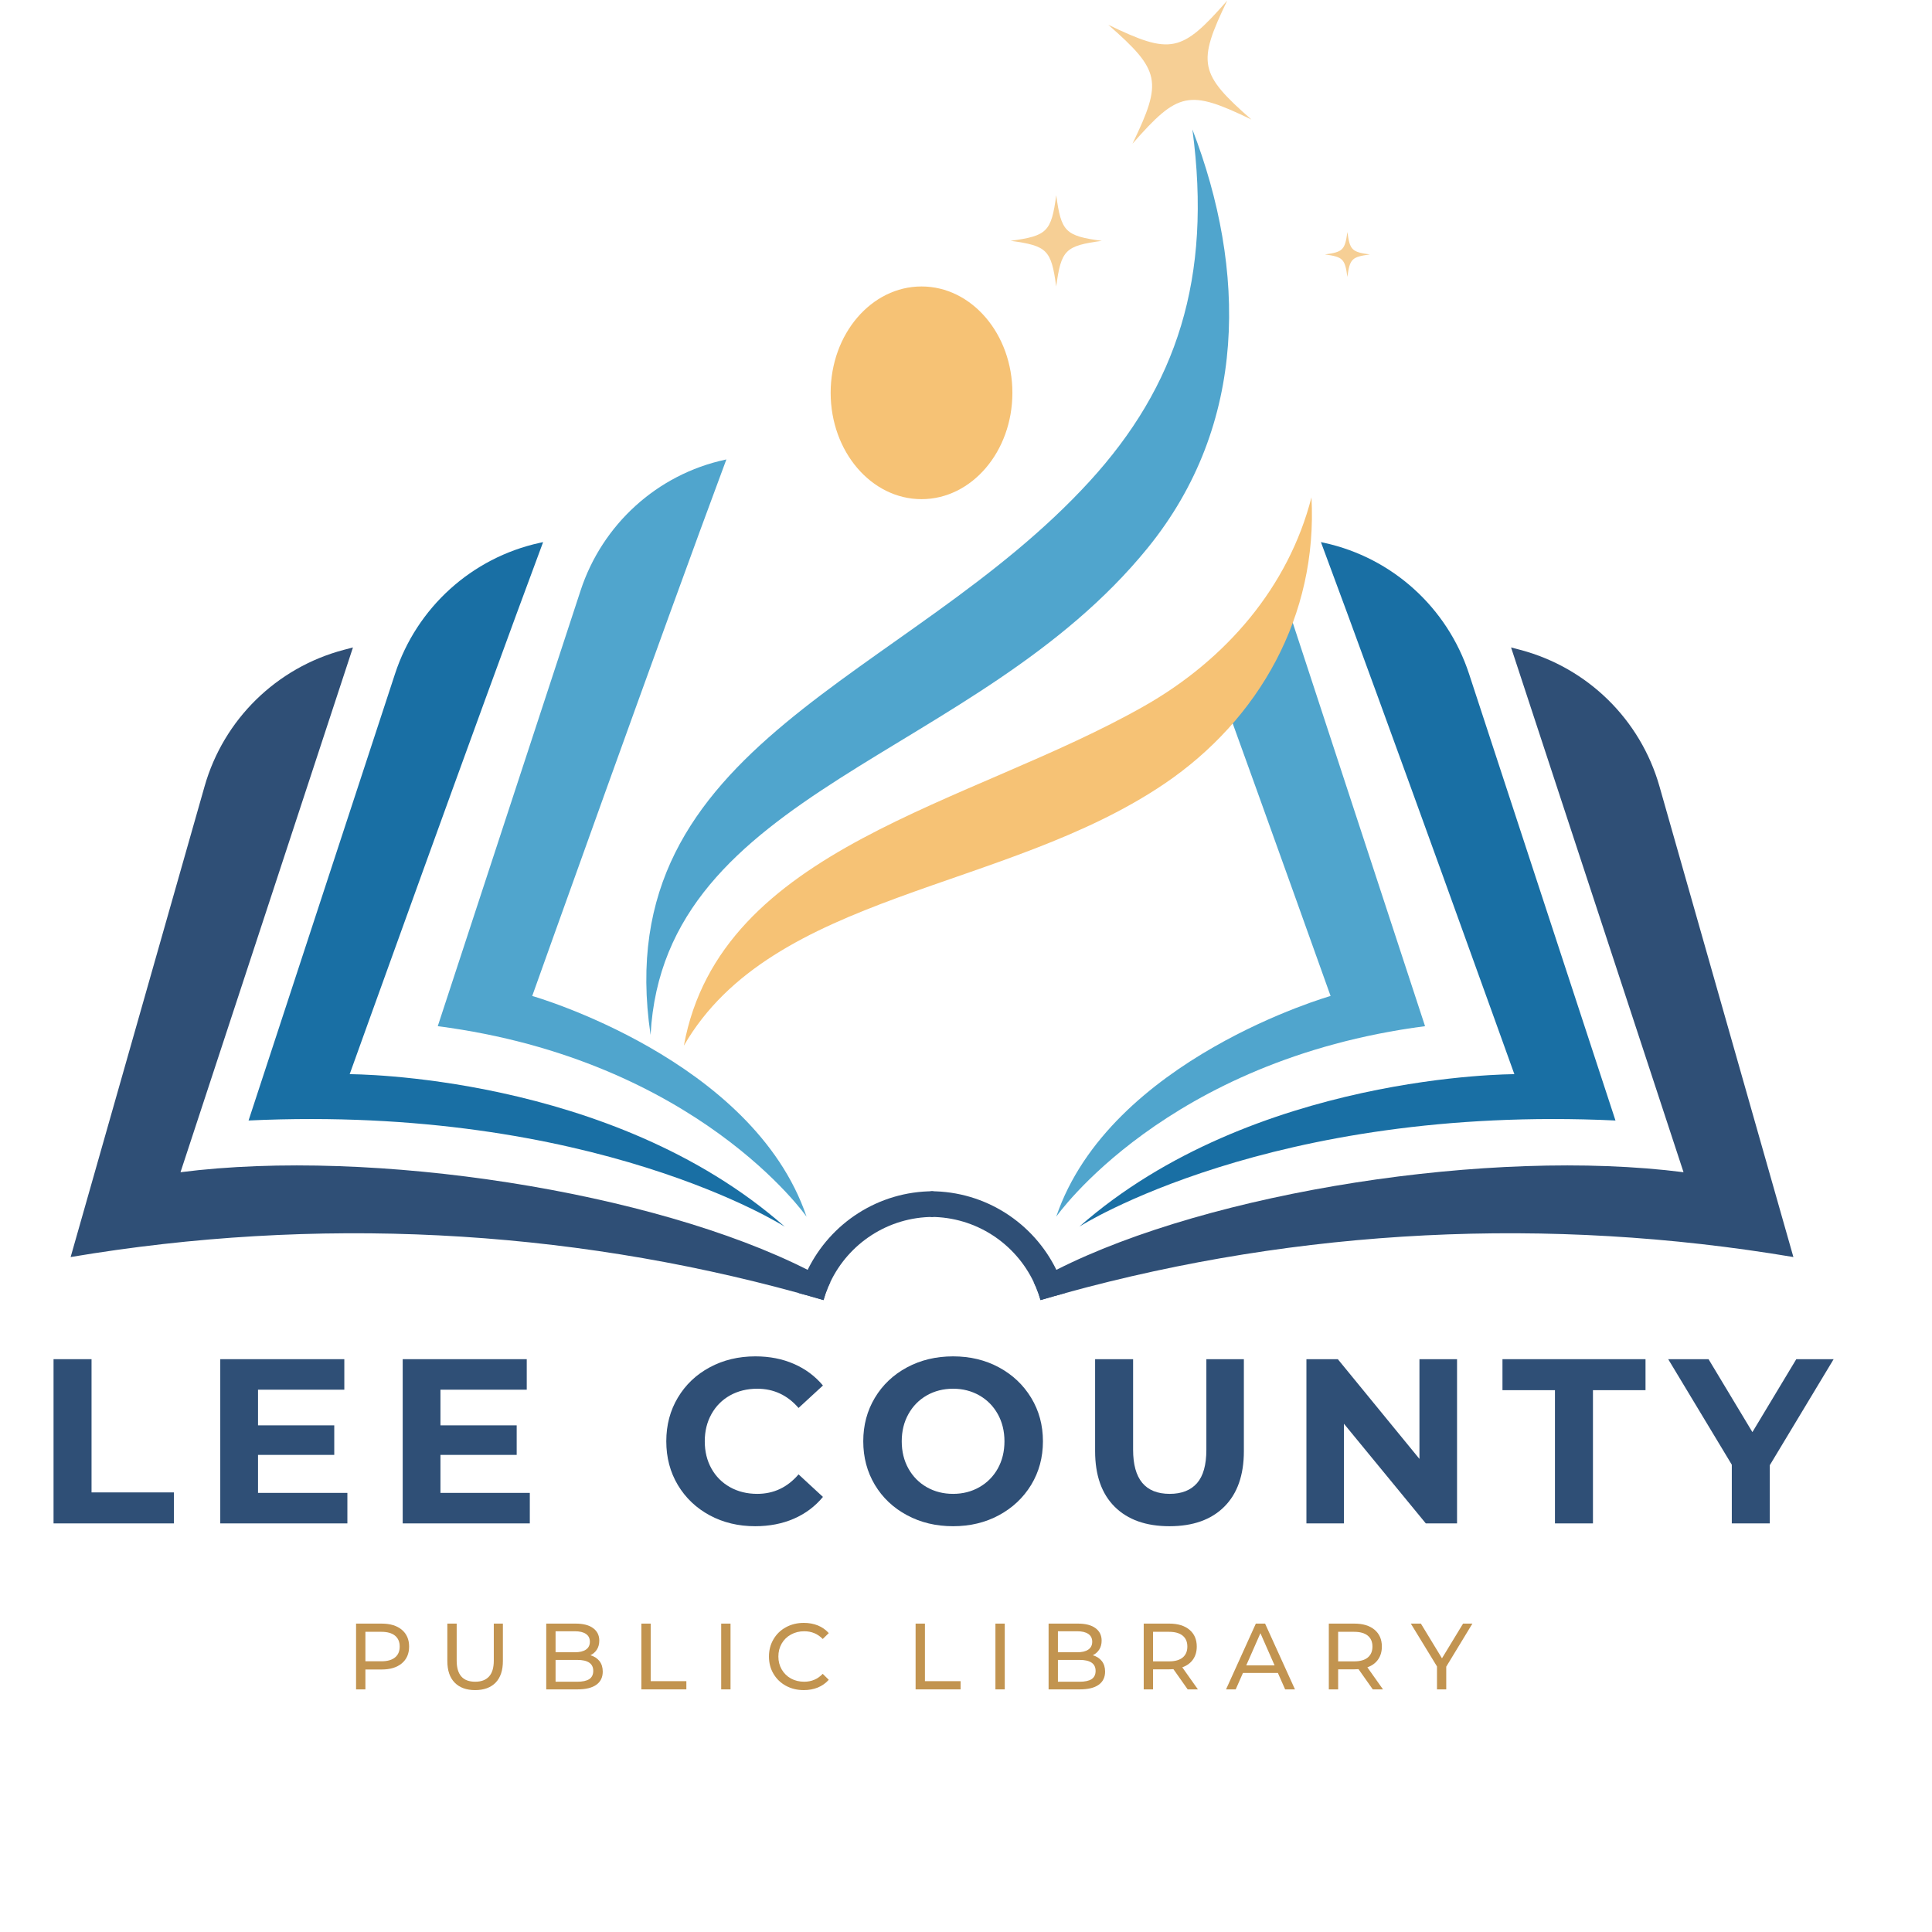<svg xmlns="http://www.w3.org/2000/svg" xmlns:xlink="http://www.w3.org/1999/xlink" width="500" zoomAndPan="magnify" viewBox="0 0 375 375" height="500" preserveAspectRatio="xMidYMid meet" version="1.0"><defs><g/><clipPath id="adcf90811c"><path d="M 13.711 125.652 L 161.273 125.652 L 161.273 252.344 L 13.711 252.344 Z M 13.711 125.652 " clip-rule="nonzero"/></clipPath><clipPath id="6543b3c697"><path d="M 155 231.055 L 181.41 231.055 L 181.41 252.344 L 155 252.344 Z M 155 231.055 " clip-rule="nonzero"/></clipPath><clipPath id="08c0732703"><path d="M 200.605 125.652 L 348.098 125.652 L 348.098 252.344 L 200.605 252.344 Z M 200.605 125.652 " clip-rule="nonzero"/></clipPath><clipPath id="64fc01bc4c"><path d="M 180.469 231.055 L 206.898 231.055 L 206.898 252.344 L 180.469 252.344 Z M 180.469 231.055 " clip-rule="nonzero"/></clipPath></defs><g clip-path="url(#adcf90811c)"><path fill="#2f4f76" d="M 160.23 251.121 C 160.184 251.102 160.148 251.09 160.125 251.086 C 160.145 251.098 160.18 251.113 160.227 251.133 C 160.09 251.531 159.961 251.938 159.844 252.344 C 158.242 251.871 156.648 251.422 155.043 250.984 C 109.578 238.469 61.352 235.969 13.711 243.992 C 22.375 213.531 31.047 183.078 39.711 152.621 C 43.402 139.645 53.672 129.594 66.711 126.141 C 67.312 125.98 67.91 125.824 68.508 125.668 C 57.352 159.621 46.191 193.574 35.035 227.527 C 72.434 222.754 126.91 231.332 156.766 246.477 C 158.301 247.254 159.766 248.051 161.16 248.863 C 160.809 249.59 160.496 250.344 160.23 251.121 " fill-opacity="1" fill-rule="nonzero"/></g><path fill="#196fa4" d="M 105.418 105.223 C 105.191 105.273 104.965 105.32 104.742 105.371 C 91.551 108.266 80.887 117.941 76.68 130.773 C 67.121 159.926 58.102 187.422 48.246 217.488 C 115.242 214.355 152.316 238.094 152.316 238.094 C 118.562 208.379 67.871 208.5 67.871 208.5 C 67.871 208.5 92.926 138.707 105.418 105.223 " fill-opacity="1" fill-rule="nonzero"/><path fill="#50a5cd" d="M 140.988 89.176 C 140.914 89.191 140.836 89.207 140.758 89.227 C 127.559 92.078 116.898 101.793 112.691 114.625 C 103.379 143.039 94.578 169.859 84.969 199.18 C 135.336 205.73 156.555 236.16 156.555 236.16 C 146.145 205.527 103.305 193.316 103.305 193.316 C 103.305 193.316 128.75 121.984 140.988 89.176 " fill-opacity="1" fill-rule="nonzero"/><g clip-path="url(#6543b3c697)"><path fill="#2f4f76" d="M 181.191 231.219 C 170.461 231.219 161.18 237.445 156.766 246.477 C 156.348 247.332 155.973 248.215 155.645 249.121 C 155.426 249.73 155.227 250.355 155.043 250.984 C 156.648 251.422 158.242 251.871 159.844 252.344 C 159.961 251.938 160.09 251.531 160.227 251.133 L 160.23 251.121 C 160.496 250.344 160.809 249.59 161.16 248.863 C 164.719 241.379 172.355 236.203 181.191 236.203 L 181.191 231.219 " fill-opacity="1" fill-rule="nonzero"/></g><path fill="#50a5cd" d="M 211.52 93.391 C 228.34 74.988 235.324 54.051 231.441 25.117 C 241.895 52.273 242.324 82.305 222.742 106.383 C 189.461 147.301 128.84 153.191 126.277 200.871 C 117.824 144.012 176.051 132.211 211.52 93.391 " fill-opacity="1" fill-rule="nonzero"/><path fill="#f6c275" d="M 161.23 76.242 C 161.23 87.645 169.125 96.887 178.867 96.887 C 188.605 96.887 196.504 87.645 196.504 76.242 C 196.504 64.844 188.605 55.602 178.867 55.602 C 169.125 55.602 161.23 64.844 161.23 76.242 " fill-opacity="1" fill-rule="nonzero"/><g clip-path="url(#08c0732703)"><path fill="#2f4f76" d="M 201.578 251.121 C 201.625 251.102 201.66 251.09 201.684 251.086 C 201.664 251.098 201.629 251.113 201.582 251.133 C 201.719 251.531 201.848 251.938 201.965 252.344 C 203.566 251.871 205.16 251.422 206.766 250.984 C 252.23 238.469 300.457 235.969 348.098 243.992 C 339.43 213.531 330.762 183.078 322.098 152.621 C 318.406 139.645 308.137 129.594 295.098 126.141 C 294.496 125.98 293.898 125.824 293.297 125.668 C 304.457 159.621 315.617 193.574 326.773 227.527 C 289.375 222.754 234.898 231.332 205.043 246.477 C 203.508 247.254 202.043 248.051 200.648 248.863 C 201 249.59 201.312 250.344 201.578 251.121 " fill-opacity="1" fill-rule="nonzero"/></g><path fill="#196fa4" d="M 256.391 105.223 C 256.617 105.273 256.844 105.32 257.066 105.371 C 270.258 108.266 280.926 117.941 285.133 130.773 C 294.688 159.926 303.707 187.422 313.562 217.488 C 246.566 214.355 209.492 238.094 209.492 238.094 C 243.246 208.379 293.938 208.5 293.938 208.5 C 293.938 208.5 268.883 138.707 256.391 105.223 " fill-opacity="1" fill-rule="nonzero"/><path fill="#50a5cd" d="M 205.012 236.16 C 205.012 236.16 226.23 205.727 276.602 199.18 C 267.113 170.246 258.418 143.738 249.242 115.738 C 245.566 121.281 240.996 126.27 235.711 130.559 C 246.906 161.48 258.266 193.316 258.266 193.316 C 258.266 193.316 215.426 205.527 205.012 236.16 " fill-opacity="1" fill-rule="nonzero"/><g clip-path="url(#64fc01bc4c)"><path fill="#2f4f76" d="M 180.621 236.203 C 189.453 236.203 197.09 241.379 200.648 248.863 C 201 249.59 201.312 250.344 201.578 251.121 L 201.582 251.133 C 201.719 251.531 201.848 251.938 201.965 252.344 C 203.566 251.871 205.16 251.422 206.766 250.984 C 206.582 250.355 206.383 249.73 206.164 249.121 C 205.836 248.215 205.461 247.332 205.043 246.477 C 200.629 237.445 191.348 231.219 180.621 231.219 L 180.621 236.203 " fill-opacity="1" fill-rule="nonzero"/></g><path fill="#f6c275" d="M 222.176 136.996 C 237.992 127.992 250.09 113.926 254.555 96.535 C 255.797 119.484 244.391 139.668 226.043 152.105 C 195.043 173.113 149.965 173.172 132.738 202.961 C 139.812 164.305 188.18 156.363 222.176 136.996 " fill-opacity="1" fill-rule="nonzero"/><path fill="#f6cf95" d="M 215.113 4.809 C 225.258 13.703 225.676 15.746 219.812 27.898 C 228.707 17.754 230.75 17.336 242.898 23.199 C 232.758 14.305 232.34 12.262 238.203 0.113 C 229.309 10.254 227.266 10.672 215.113 4.809 " fill-opacity="1" fill-rule="nonzero"/><path fill="#f6cf95" d="M 257.172 49.387 C 260.664 49.863 261.051 50.246 261.523 53.742 C 262 50.246 262.387 49.863 265.883 49.391 C 262.387 48.91 262.004 48.527 261.527 45.031 C 261.051 48.527 260.664 48.91 257.172 49.387 " fill-opacity="1" fill-rule="nonzero"/><path fill="#f6cf95" d="M 196.156 46.742 C 203.262 47.711 204.043 48.496 205.008 55.602 C 205.977 48.496 206.762 47.715 213.867 46.75 C 206.762 45.781 205.98 44.996 205.016 37.895 C 204.047 44.996 203.262 45.781 196.156 46.742 " fill-opacity="1" fill-rule="nonzero"/><g fill="#2f4f76" fill-opacity="1"><g transform="translate(6.612, 295.691)"><g><path d="M 3.781 -31.875 L 11.156 -31.875 L 11.156 -6.016 L 27.141 -6.016 L 27.141 0 L 3.781 0 Z M 3.781 -31.875 "/></g></g></g><g fill="#2f4f76" fill-opacity="1"><g transform="translate(38.973, 295.691)"><g><path d="M 28.453 -5.922 L 28.453 0 L 3.781 0 L 3.781 -31.875 L 27.859 -31.875 L 27.859 -25.953 L 11.109 -25.953 L 11.109 -19.031 L 25.906 -19.031 L 25.906 -13.297 L 11.109 -13.297 L 11.109 -5.922 Z M 28.453 -5.922 "/></g></g></g><g fill="#2f4f76" fill-opacity="1"><g transform="translate(74.383, 295.691)"><g><path d="M 28.453 -5.922 L 28.453 0 L 3.781 0 L 3.781 -31.875 L 27.859 -31.875 L 27.859 -25.953 L 11.109 -25.953 L 11.109 -19.031 L 25.906 -19.031 L 25.906 -13.297 L 11.109 -13.297 L 11.109 -5.922 Z M 28.453 -5.922 "/></g></g></g><g fill="#2f4f76" fill-opacity="1"><g transform="translate(109.793, 295.691)"><g/></g></g><g fill="#2f4f76" fill-opacity="1"><g transform="translate(127.545, 295.691)"><g><path d="M 19.031 0.547 C 15.781 0.547 12.844 -0.156 10.219 -1.562 C 7.594 -2.977 5.531 -4.938 4.031 -7.438 C 2.531 -9.945 1.781 -12.781 1.781 -15.938 C 1.781 -19.094 2.531 -21.922 4.031 -24.422 C 5.531 -26.93 7.594 -28.891 10.219 -30.297 C 12.844 -31.711 15.797 -32.422 19.078 -32.422 C 21.836 -32.422 24.332 -31.93 26.562 -30.953 C 28.789 -29.984 30.664 -28.586 32.188 -26.766 L 27.453 -22.406 C 25.297 -24.895 22.625 -26.141 19.438 -26.141 C 17.469 -26.141 15.707 -25.707 14.156 -24.844 C 12.613 -23.977 11.41 -22.77 10.547 -21.219 C 9.68 -19.664 9.25 -17.906 9.25 -15.938 C 9.25 -13.957 9.68 -12.191 10.547 -10.641 C 11.41 -9.098 12.613 -7.895 14.156 -7.031 C 15.707 -6.164 17.469 -5.734 19.438 -5.734 C 22.625 -5.734 25.297 -6.992 27.453 -9.516 L 32.188 -5.141 C 30.664 -3.297 28.781 -1.883 26.531 -0.906 C 24.289 0.062 21.789 0.547 19.031 0.547 Z M 19.031 0.547 "/></g></g></g><g fill="#2f4f76" fill-opacity="1"><g transform="translate(165.777, 295.691)"><g><path d="M 19.219 0.547 C 15.906 0.547 12.922 -0.164 10.266 -1.594 C 7.609 -3.02 5.531 -4.984 4.031 -7.484 C 2.531 -9.992 1.781 -12.812 1.781 -15.938 C 1.781 -19.062 2.531 -21.875 4.031 -24.375 C 5.531 -26.883 7.609 -28.852 10.266 -30.281 C 12.922 -31.707 15.906 -32.422 19.219 -32.422 C 22.52 -32.422 25.488 -31.707 28.125 -30.281 C 30.77 -28.852 32.852 -26.883 34.375 -24.375 C 35.895 -21.875 36.656 -19.062 36.656 -15.938 C 36.656 -12.812 35.895 -9.992 34.375 -7.484 C 32.852 -4.984 30.77 -3.02 28.125 -1.594 C 25.488 -0.164 22.52 0.547 19.219 0.547 Z M 19.219 -5.734 C 21.094 -5.734 22.789 -6.164 24.312 -7.031 C 25.832 -7.895 27.023 -9.098 27.891 -10.641 C 28.754 -12.191 29.188 -13.957 29.188 -15.938 C 29.188 -17.906 28.754 -19.664 27.891 -21.219 C 27.023 -22.77 25.832 -23.977 24.312 -24.844 C 22.789 -25.707 21.094 -26.141 19.219 -26.141 C 17.332 -26.141 15.629 -25.707 14.109 -24.844 C 12.598 -23.977 11.41 -22.77 10.547 -21.219 C 9.68 -19.664 9.25 -17.906 9.25 -15.938 C 9.25 -13.957 9.68 -12.191 10.547 -10.641 C 11.41 -9.098 12.598 -7.895 14.109 -7.031 C 15.629 -6.164 17.332 -5.734 19.219 -5.734 Z M 19.219 -5.734 "/></g></g></g><g fill="#2f4f76" fill-opacity="1"><g transform="translate(209.06, 295.691)"><g><path d="M 17.938 0.547 C 13.383 0.547 9.836 -0.711 7.297 -3.234 C 4.766 -5.754 3.5 -9.352 3.5 -14.031 L 3.5 -31.875 L 10.875 -31.875 L 10.875 -14.297 C 10.875 -8.586 13.242 -5.734 17.984 -5.734 C 20.285 -5.734 22.047 -6.422 23.266 -7.797 C 24.484 -9.18 25.094 -11.348 25.094 -14.297 L 25.094 -31.875 L 32.375 -31.875 L 32.375 -14.031 C 32.375 -9.352 31.102 -5.754 28.562 -3.234 C 26.031 -0.711 22.488 0.547 17.938 0.547 Z M 17.938 0.547 "/></g></g></g><g fill="#2f4f76" fill-opacity="1"><g transform="translate(249.795, 295.691)"><g><path d="M 33.016 -31.875 L 33.016 0 L 26.953 0 L 11.062 -19.344 L 11.062 0 L 3.781 0 L 3.781 -31.875 L 9.875 -31.875 L 25.719 -12.516 L 25.719 -31.875 Z M 33.016 -31.875 "/></g></g></g><g fill="#2f4f76" fill-opacity="1"><g transform="translate(291.441, 295.691)"><g><path d="M 10.375 -25.859 L 0.188 -25.859 L 0.188 -31.875 L 27.953 -31.875 L 27.953 -25.859 L 17.75 -25.859 L 17.75 0 L 10.375 0 Z M 10.375 -25.859 "/></g></g></g><g fill="#2f4f76" fill-opacity="1"><g transform="translate(324.439, 295.691)"><g><path d="M 19.078 -11.297 L 19.078 0 L 11.703 0 L 11.703 -11.391 L -0.641 -31.875 L 7.188 -31.875 L 15.703 -17.719 L 24.219 -31.875 L 31.469 -31.875 Z M 19.078 -11.297 "/></g></g></g><g fill="#c29450" fill-opacity="1"><g transform="translate(67.19, 327.907)"><g><path d="M 6.891 -12.766 C 8.547 -12.766 9.848 -12.367 10.797 -11.578 C 11.742 -10.785 12.219 -9.695 12.219 -8.312 C 12.219 -6.926 11.742 -5.836 10.797 -5.047 C 9.848 -4.254 8.547 -3.859 6.891 -3.859 L 3.734 -3.859 L 3.734 0 L 1.922 0 L 1.922 -12.766 Z M 6.844 -5.453 C 7.988 -5.453 8.863 -5.695 9.469 -6.188 C 10.082 -6.676 10.391 -7.383 10.391 -8.312 C 10.391 -9.238 10.082 -9.945 9.469 -10.438 C 8.863 -10.926 7.988 -11.172 6.844 -11.172 L 3.734 -11.172 L 3.734 -5.453 Z M 6.844 -5.453 "/></g></g></g><g fill="#c29450" fill-opacity="1"><g transform="translate(85.017, 327.907)"><g><path d="M 7.203 0.141 C 5.504 0.141 4.18 -0.344 3.234 -1.312 C 2.285 -2.281 1.812 -3.676 1.812 -5.5 L 1.812 -12.766 L 3.625 -12.766 L 3.625 -5.578 C 3.625 -2.848 4.82 -1.484 7.219 -1.484 C 8.383 -1.484 9.273 -1.816 9.891 -2.484 C 10.516 -3.16 10.828 -4.191 10.828 -5.578 L 10.828 -12.766 L 12.594 -12.766 L 12.594 -5.5 C 12.594 -3.664 12.117 -2.266 11.172 -1.297 C 10.223 -0.336 8.898 0.141 7.203 0.141 Z M 7.203 0.141 "/></g></g></g><g fill="#c29450" fill-opacity="1"><g transform="translate(104.102, 327.907)"><g><path d="M 10.5 -6.625 C 11.238 -6.414 11.82 -6.039 12.25 -5.5 C 12.676 -4.957 12.891 -4.273 12.891 -3.453 C 12.891 -2.336 12.473 -1.484 11.641 -0.891 C 10.805 -0.297 9.594 0 8 0 L 1.922 0 L 1.922 -12.766 L 7.641 -12.766 C 9.098 -12.766 10.223 -12.473 11.016 -11.891 C 11.816 -11.305 12.219 -10.5 12.219 -9.469 C 12.219 -8.789 12.062 -8.207 11.75 -7.719 C 11.438 -7.238 11.02 -6.875 10.5 -6.625 Z M 3.734 -11.281 L 3.734 -7.203 L 7.469 -7.203 C 8.406 -7.203 9.125 -7.375 9.625 -7.719 C 10.133 -8.062 10.391 -8.57 10.391 -9.25 C 10.391 -9.914 10.133 -10.422 9.625 -10.766 C 9.125 -11.109 8.406 -11.281 7.469 -11.281 Z M 7.938 -1.484 C 8.969 -1.484 9.742 -1.648 10.266 -1.984 C 10.785 -2.328 11.047 -2.863 11.047 -3.594 C 11.047 -5.008 10.008 -5.719 7.938 -5.719 L 3.734 -5.719 L 3.734 -1.484 Z M 7.938 -1.484 "/></g></g></g><g fill="#c29450" fill-opacity="1"><g transform="translate(122.567, 327.907)"><g><path d="M 1.922 -12.766 L 3.734 -12.766 L 3.734 -1.594 L 10.656 -1.594 L 10.656 0 L 1.922 0 Z M 1.922 -12.766 "/></g></g></g><g fill="#c29450" fill-opacity="1"><g transform="translate(138.061, 327.907)"><g><path d="M 1.922 -12.766 L 3.734 -12.766 L 3.734 0 L 1.922 0 Z M 1.922 -12.766 "/></g></g></g><g fill="#c29450" fill-opacity="1"><g transform="translate(148.379, 327.907)"><g><path d="M 7.625 0.141 C 6.344 0.141 5.188 -0.141 4.156 -0.703 C 3.133 -1.266 2.332 -2.039 1.75 -3.031 C 1.164 -4.02 0.875 -5.133 0.875 -6.375 C 0.875 -7.613 1.164 -8.727 1.75 -9.719 C 2.332 -10.719 3.141 -11.5 4.172 -12.062 C 5.203 -12.625 6.359 -12.906 7.641 -12.906 C 8.641 -12.906 9.551 -12.738 10.375 -12.406 C 11.195 -12.07 11.898 -11.578 12.484 -10.922 L 11.312 -9.781 C 10.344 -10.781 9.145 -11.281 7.719 -11.281 C 6.77 -11.281 5.91 -11.066 5.141 -10.641 C 4.379 -10.223 3.781 -9.641 3.344 -8.891 C 2.914 -8.141 2.703 -7.301 2.703 -6.375 C 2.703 -5.457 2.914 -4.625 3.344 -3.875 C 3.781 -3.125 4.379 -2.535 5.141 -2.109 C 5.91 -1.691 6.77 -1.484 7.719 -1.484 C 9.133 -1.484 10.332 -1.992 11.312 -3.016 L 12.484 -1.859 C 11.898 -1.203 11.191 -0.703 10.359 -0.359 C 9.535 -0.023 8.625 0.141 7.625 0.141 Z M 7.625 0.141 "/></g></g></g><g fill="#c29450" fill-opacity="1"><g transform="translate(166.224, 327.907)"><g/></g></g><g fill="#c29450" fill-opacity="1"><g transform="translate(175.795, 327.907)"><g><path d="M 1.922 -12.766 L 3.734 -12.766 L 3.734 -1.594 L 10.656 -1.594 L 10.656 0 L 1.922 0 Z M 1.922 -12.766 "/></g></g></g><g fill="#c29450" fill-opacity="1"><g transform="translate(191.29, 327.907)"><g><path d="M 1.922 -12.766 L 3.734 -12.766 L 3.734 0 L 1.922 0 Z M 1.922 -12.766 "/></g></g></g><g fill="#c29450" fill-opacity="1"><g transform="translate(201.608, 327.907)"><g><path d="M 10.5 -6.625 C 11.238 -6.414 11.82 -6.039 12.25 -5.5 C 12.676 -4.957 12.891 -4.273 12.891 -3.453 C 12.891 -2.336 12.473 -1.484 11.641 -0.891 C 10.805 -0.297 9.594 0 8 0 L 1.922 0 L 1.922 -12.766 L 7.641 -12.766 C 9.098 -12.766 10.223 -12.473 11.016 -11.891 C 11.816 -11.305 12.219 -10.5 12.219 -9.469 C 12.219 -8.789 12.062 -8.207 11.75 -7.719 C 11.438 -7.238 11.02 -6.875 10.5 -6.625 Z M 3.734 -11.281 L 3.734 -7.203 L 7.469 -7.203 C 8.406 -7.203 9.125 -7.375 9.625 -7.719 C 10.133 -8.062 10.391 -8.57 10.391 -9.25 C 10.391 -9.914 10.133 -10.422 9.625 -10.766 C 9.125 -11.109 8.406 -11.281 7.469 -11.281 Z M 7.938 -1.484 C 8.969 -1.484 9.742 -1.648 10.266 -1.984 C 10.785 -2.328 11.047 -2.863 11.047 -3.594 C 11.047 -5.008 10.008 -5.719 7.938 -5.719 L 3.734 -5.719 L 3.734 -1.484 Z M 7.938 -1.484 "/></g></g></g><g fill="#c29450" fill-opacity="1"><g transform="translate(220.073, 327.907)"><g><path d="M 10.453 0 L 7.688 -3.922 C 7.352 -3.898 7.086 -3.891 6.891 -3.891 L 3.734 -3.891 L 3.734 0 L 1.922 0 L 1.922 -12.766 L 6.891 -12.766 C 8.547 -12.766 9.848 -12.367 10.797 -11.578 C 11.742 -10.785 12.219 -9.695 12.219 -8.312 C 12.219 -7.332 11.973 -6.492 11.484 -5.797 C 11.004 -5.109 10.312 -4.602 9.406 -4.281 L 12.438 0 Z M 6.844 -5.438 C 7.988 -5.438 8.863 -5.68 9.469 -6.172 C 10.082 -6.672 10.391 -7.383 10.391 -8.312 C 10.391 -9.238 10.082 -9.945 9.469 -10.438 C 8.863 -10.926 7.988 -11.172 6.844 -11.172 L 3.734 -11.172 L 3.734 -5.438 Z M 6.844 -5.438 "/></g></g></g><g fill="#c29450" fill-opacity="1"><g transform="translate(237.991, 327.907)"><g><path d="M 10.047 -3.188 L 3.266 -3.188 L 1.859 0 L -0.016 0 L 5.766 -12.766 L 7.562 -12.766 L 13.359 0 L 11.453 0 Z M 9.406 -4.656 L 6.656 -10.906 L 3.906 -4.656 Z M 9.406 -4.656 "/></g></g></g><g fill="#c29450" fill-opacity="1"><g transform="translate(256, 327.907)"><g><path d="M 10.453 0 L 7.688 -3.922 C 7.352 -3.898 7.086 -3.891 6.891 -3.891 L 3.734 -3.891 L 3.734 0 L 1.922 0 L 1.922 -12.766 L 6.891 -12.766 C 8.547 -12.766 9.848 -12.367 10.797 -11.578 C 11.742 -10.785 12.219 -9.695 12.219 -8.312 C 12.219 -7.332 11.973 -6.492 11.484 -5.797 C 11.004 -5.109 10.312 -4.602 9.406 -4.281 L 12.438 0 Z M 6.844 -5.438 C 7.988 -5.438 8.863 -5.68 9.469 -6.172 C 10.082 -6.672 10.391 -7.383 10.391 -8.312 C 10.391 -9.238 10.082 -9.945 9.469 -10.438 C 8.863 -10.926 7.988 -11.172 6.844 -11.172 L 3.734 -11.172 L 3.734 -5.438 Z M 6.844 -5.438 "/></g></g></g><g fill="#c29450" fill-opacity="1"><g transform="translate(273.918, 327.907)"><g><path d="M 6.797 -4.406 L 6.797 0 L 5 0 L 5 -4.453 L -0.078 -12.766 L 1.875 -12.766 L 5.969 -6.031 L 10.062 -12.766 L 11.875 -12.766 Z M 6.797 -4.406 "/></g></g></g></svg>